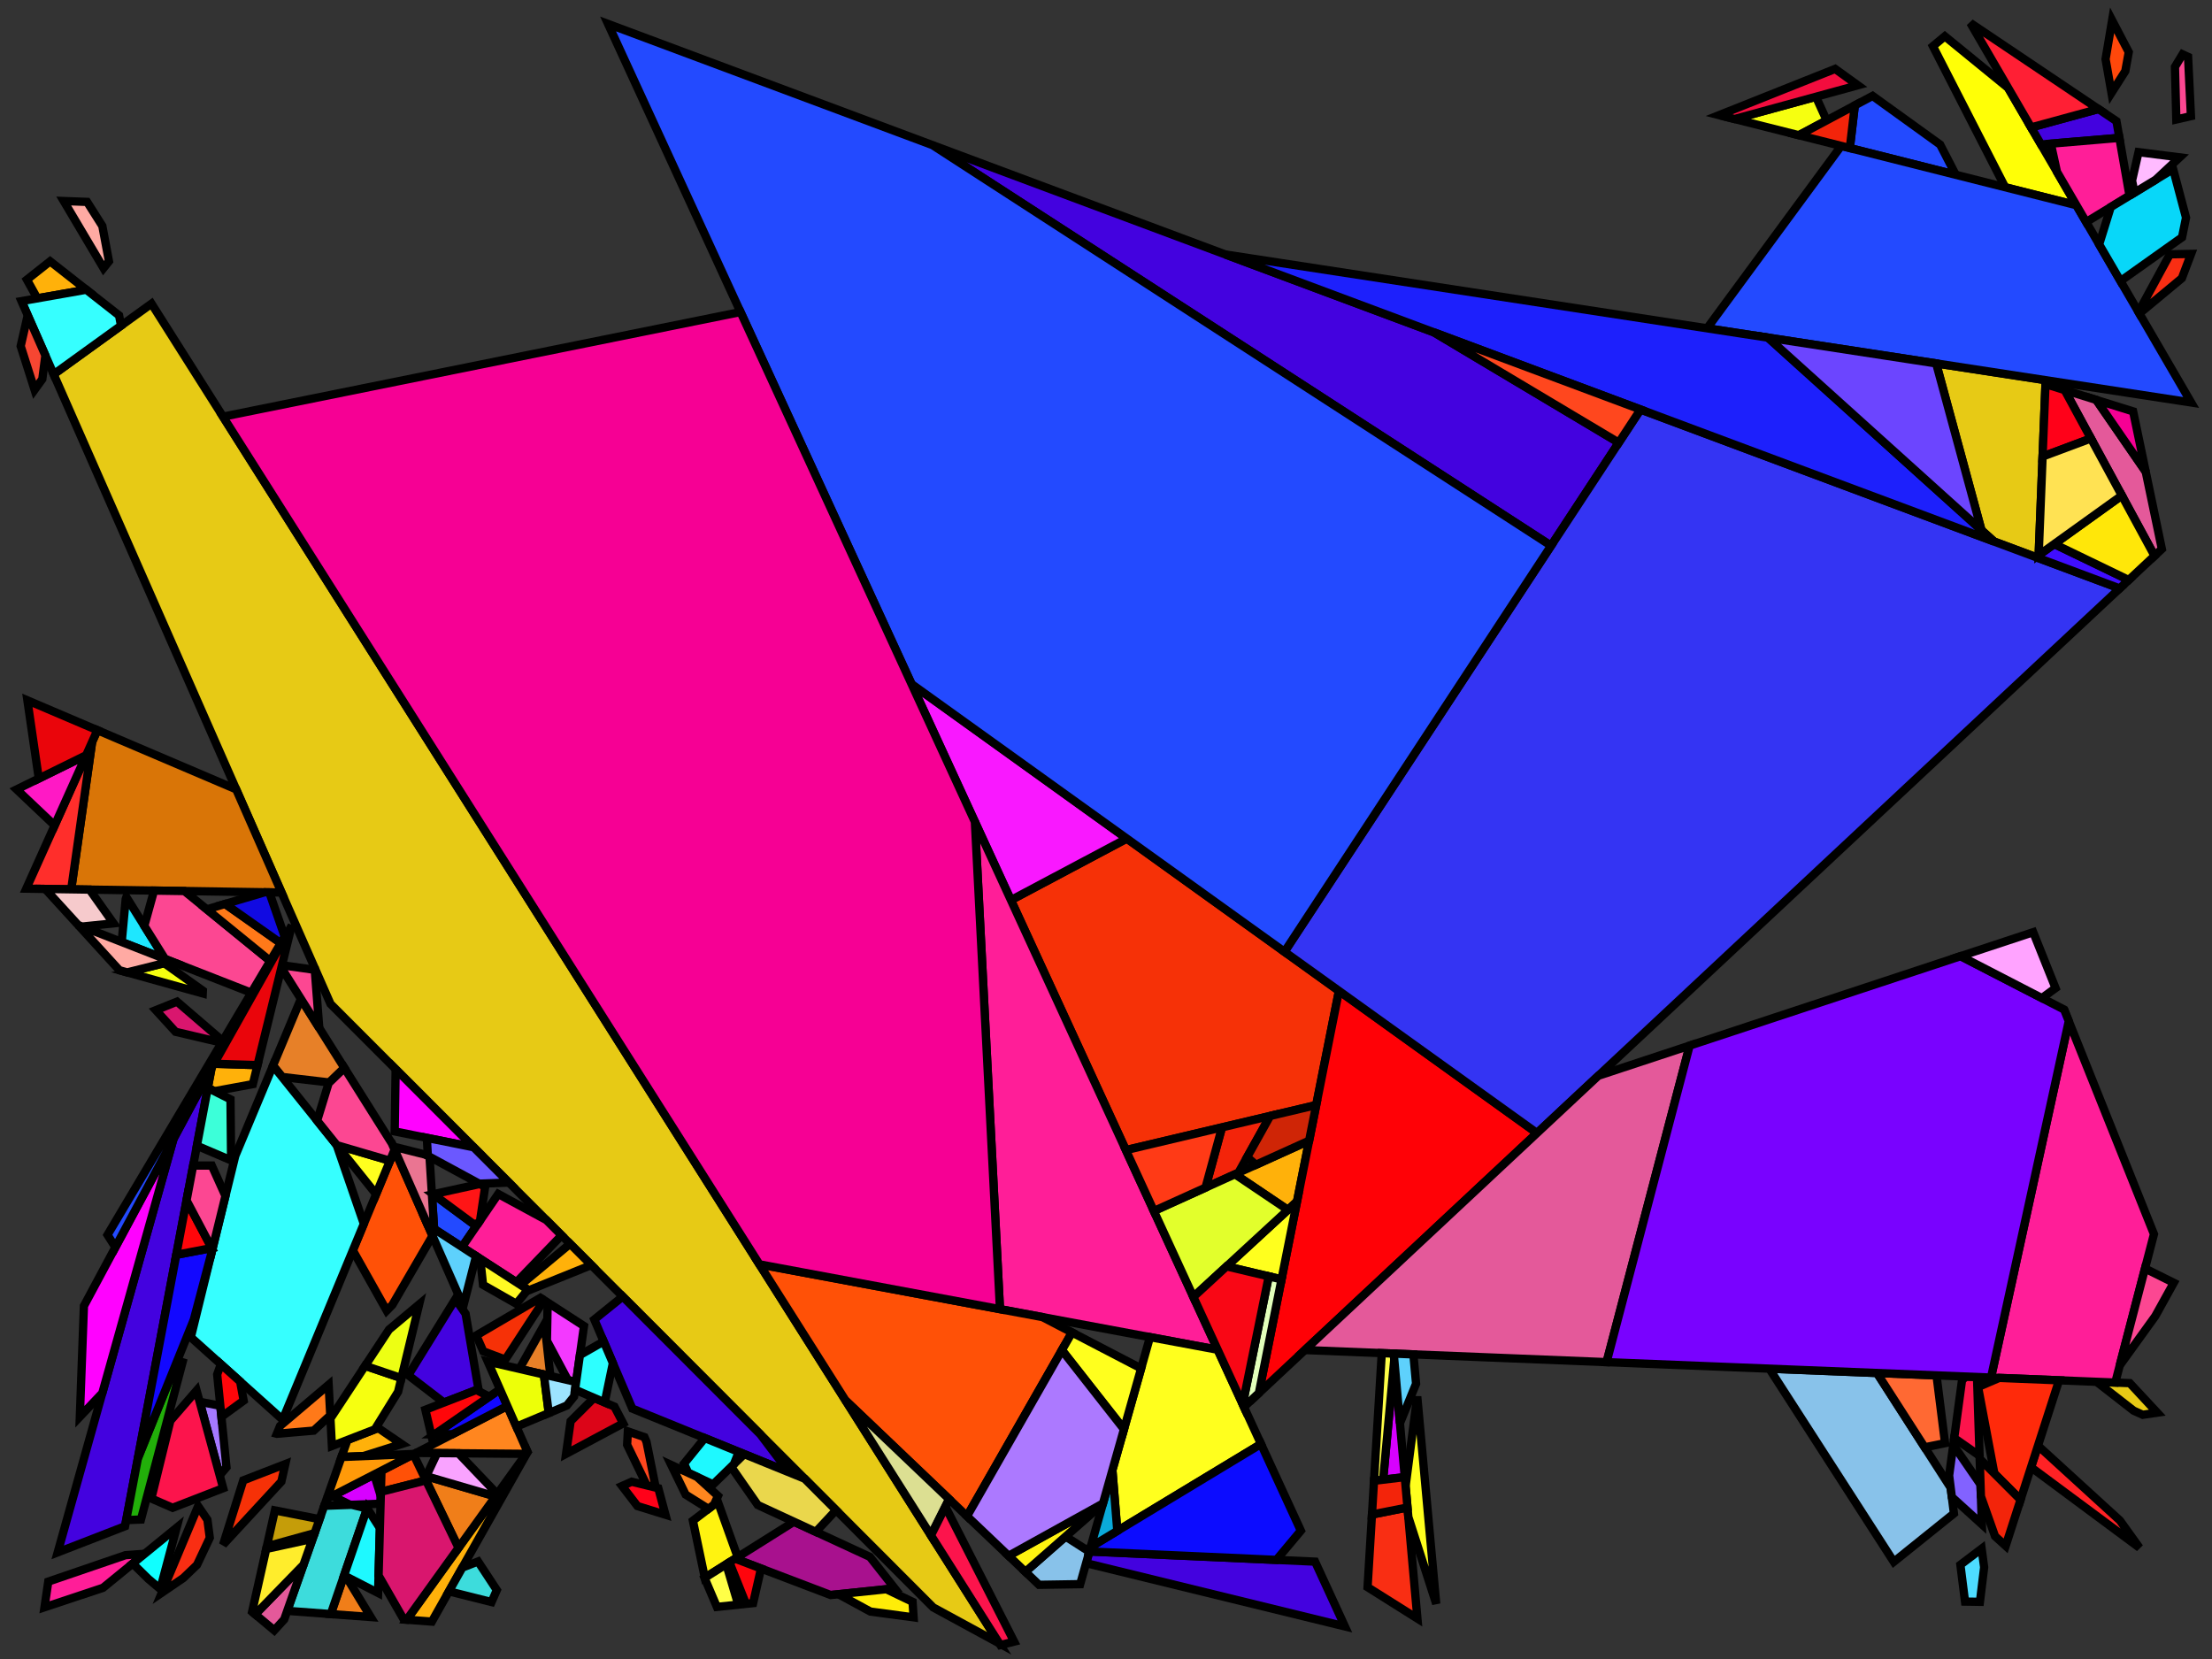 <?xml version="1.0" encoding="iso-8859-1" standalone="no"?>
<!DOCTYPE svg PUBLIC "-//W3C//DTD SVG 1.0//EN" "http://www.w3.org/TR/2001/REC-SVG-20010904/DTD/svg10.dtd">
<svg xmlns="http://www.w3.org/2000/svg" width="800" height="600">
<rect width="100%" height="100%" fill="#333333" stroke="none"/>
<path style="fill:rgb(0, 0, 0);fill-opacity:0.0;fill-rule:evenodd;stroke:rgb(0, 0, 0);stroke-width:0.0;" d="M 0, 600 L 800, 600 L 800, 0 L 0, 0 z "/>
<path style="fill:rgb(246, 49, 7);fill-opacity:1.0;fill-rule:evenodd;stroke:rgb(0, 0, 0);stroke-width:3.0;" d="M 484.25, 358.363 L 476.027, 399.661 L 407.186, 415.954 L 365.615, 325.543 L 407.521, 303.275 z "/>
<path style="fill:rgb(246, 49, 7);fill-opacity:1.0;fill-rule:evenodd;stroke:rgb(0, 0, 0);stroke-width:3.0;" d="M 195.947, 469.693 L 196.113, 471.192 L 182.751, 491.71 L 174.784, 488.728 L 172.255, 482.976 L 195.445, 469.368 z "/>
<path style="fill:rgb(246, 49, 7);fill-opacity:1.0;fill-rule:evenodd;stroke:rgb(0, 0, 0);stroke-width:3.0;" d="M 101.765, 535.829 L 80.689, 558.655 L 87.983, 535.399 L 103.187, 529.502 z "/>
<path style="fill:rgb(231, 202, 21);fill-opacity:1.0;fill-rule:evenodd;stroke:rgb(0, 0, 0);stroke-width:3.0;" d="M 770.266, 500.234 L 780.194, 510.907 L 774.951, 511.677 L 771.658, 510.187 L 758.26, 499.752 z "/>
<path style="fill:rgb(231, 202, 21);fill-opacity:1.0;fill-rule:evenodd;stroke:rgb(0, 0, 0);stroke-width:3.0;" d="M 739.832, 137.5 L 737.267, 201.856 L 721.179, 195.849 L 716.616, 191.735 L 700.235, 131.432 z "/>
<path style="fill:rgb(231, 202, 21);fill-opacity:1.0;fill-rule:evenodd;stroke:rgb(0, 0, 0);stroke-width:3.0;" d="M 361.413, 594.355 L 337.494, 581.342 L 119.537, 363.083 L 19.413, 135.371 L 54.794, 109.828 z "/>
<path style="fill:rgb(255, 255, 6);fill-opacity:1.0;fill-rule:evenodd;stroke:rgb(0, 0, 0);stroke-width:3.0;" d="M 726.286, 31.818 L 750.947, 74.212 L 725.19, 67.718 L 699.065, 16.705 L 703.373, 13.12 z "/>
<path style="fill:rgb(255, 177, 10);fill-opacity:1.0;fill-rule:evenodd;stroke:rgb(0, 0, 0);stroke-width:3.0;" d="M 93.133, 385.21 L 91.447, 392.093 L 77.528, 394.651 L 75.155, 393.454 L 76.533, 386.154 L 77.301, 384.722 z "/>
<path style="fill:rgb(255, 177, 10);fill-opacity:1.0;fill-rule:evenodd;stroke:rgb(0, 0, 0);stroke-width:3.0;" d="M 469.083, 434.54 L 465.787, 437.575 L 446.646, 424.688 L 473.464, 412.537 z "/>
<path style="fill:rgb(255, 177, 10);fill-opacity:1.0;fill-rule:evenodd;stroke:rgb(0, 0, 0);stroke-width:3.0;" d="M 31.216, 104.78 L 13.477, 107.903 L 9.732, 101.137 L 18.121, 94.504 z "/>
<path style="fill:rgb(255, 177, 10);fill-opacity:1.0;fill-rule:evenodd;stroke:rgb(0, 0, 0);stroke-width:3.0;" d="M 145.255, 522.251 L 131.414, 526.614 L 123.496, 526.949 L 125.671, 520.781 L 136.781, 516.472 z "/>
<path style="fill:rgb(255, 177, 10);fill-opacity:1.0;fill-rule:evenodd;stroke:rgb(0, 0, 0);stroke-width:3.0;" d="M 213.855, 457.532 L 191.256, 466.653 L 188.278, 464.724 L 206.176, 449.842 z "/>
<path style="fill:rgb(255, 177, 10);fill-opacity:1.0;fill-rule:evenodd;stroke:rgb(0, 0, 0);stroke-width:3.0;" d="M 190.798, 525.148 L 156.189, 586.473 L 147.121, 585.799 L 190.779, 525.106 z "/>
<path style="fill:rgb(67, 2, 223);fill-opacity:1.0;fill-rule:evenodd;stroke:rgb(0, 0, 0);stroke-width:3.0;" d="M 274.988, 518.749 L 285.388, 532.503 L 228.68, 509.435 L 214.938, 477.219 L 225.225, 468.918 z "/>
<path style="fill:rgb(67, 2, 223);fill-opacity:1.0;fill-rule:evenodd;stroke:rgb(0, 0, 0);stroke-width:3.0;" d="M 45.226, 551.983 L 20.866, 561.431 L 62.751, 411.867 L 76.533, 386.154 z "/>
<path style="fill:rgb(67, 2, 223);fill-opacity:1.0;fill-rule:evenodd;stroke:rgb(0, 0, 0);stroke-width:3.0;" d="M 475.62, 564.791 L 486.392, 588.218 L 392.806, 565.34 L 393.998, 561.118 z "/>
<path style="fill:rgb(67, 2, 223);fill-opacity:1.0;fill-rule:evenodd;stroke:rgb(0, 0, 0);stroke-width:3.0;" d="M 518.603, 120.202 L 585.453, 160.091 L 560.975, 197.374 L 337.238, 52.477 z "/>
<path style="fill:rgb(67, 2, 223);fill-opacity:1.0;fill-rule:evenodd;stroke:rgb(0, 0, 0);stroke-width:3.0;" d="M 765.443, 43.813 L 766.504, 49.862 L 738.176, 52.259 L 734.578, 46.074 L 758.923, 39.432 z "/>
<path style="fill:rgb(67, 2, 223);fill-opacity:1.0;fill-rule:evenodd;stroke:rgb(0, 0, 0);stroke-width:3.0;" d="M 168.387, 475.13 L 173.039, 502.408 L 160.549, 507.253 L 147.673, 497.364 L 164.691, 469.833 z "/>
<path style="fill:rgb(255, 1, 6);fill-opacity:1.0;fill-rule:evenodd;stroke:rgb(0, 0, 0);stroke-width:3.0;" d="M 555.88, 409.791 L 455.291, 503.814 L 484.25, 358.363 z "/>
<path style="fill:rgb(52, 52, 243);fill-opacity:1.0;fill-rule:evenodd;stroke:rgb(0, 0, 0);stroke-width:3.0;" d="M 766.614, 212.815 L 555.88, 409.791 L 464.559, 344.227 L 593.323, 148.104 z "/>
<path style="fill:rgb(220, 5, 24);fill-opacity:1.0;fill-rule:evenodd;stroke:rgb(0, 0, 0);stroke-width:3.0;" d="M 222.227, 508.728 L 225.372, 514.777 L 204.723, 525.799 L 206.378, 513.99 L 214.84, 505.55 z "/>
<path style="fill:rgb(240, 126, 25);fill-opacity:1.0;fill-rule:evenodd;stroke:rgb(0, 0, 0);stroke-width:3.0;" d="M 125.146, 570.156 L 134.078, 584.828 L 119.63, 583.753 L 124.432, 569.789 z "/>
<path style="fill:rgb(240, 126, 25);fill-opacity:1.0;fill-rule:evenodd;stroke:rgb(0, 0, 0);stroke-width:3.0;" d="M 179.197, 541.208 L 165.832, 559.787 L 153.204, 533.613 z "/>
<path style="fill:rgb(249, 24, 255);fill-opacity:1.0;fill-rule:evenodd;stroke:rgb(0, 0, 0);stroke-width:3.0;" d="M 407.521, 303.275 L 365.615, 325.543 L 329.68, 247.388 z "/>
<path style="fill:rgb(255, 2, 255);fill-opacity:1.0;fill-rule:evenodd;stroke:rgb(0, 0, 0);stroke-width:3.0;" d="M 36.997, 503.832 L 28.871, 512.39 L 30.35, 472.318 L 62.751, 411.867 z "/>
<path style="fill:rgb(255, 2, 255);fill-opacity:1.0;fill-rule:evenodd;stroke:rgb(0, 0, 0);stroke-width:3.0;" d="M 171.307, 414.924 L 142.744, 409.189 L 143.089, 386.667 z "/>
<path style="fill:rgb(35, 74, 255);fill-opacity:1.0;fill-rule:evenodd;stroke:rgb(0, 0, 0);stroke-width:3.0;" d="M 337.238, 52.477 L 560.975, 197.374 L 464.559, 344.227 L 329.68, 247.388 L 219.917, 8.666 z "/>
<path style="fill:rgb(35, 74, 255);fill-opacity:1.0;fill-rule:evenodd;stroke:rgb(0, 0, 0);stroke-width:3.0;" d="M 172.255, 443.432 L 167.088, 450.991 L 156.994, 444.45 L 156.18, 431.555 z "/>
<path style="fill:rgb(35, 74, 255);fill-opacity:1.0;fill-rule:evenodd;stroke:rgb(0, 0, 0);stroke-width:3.0;" d="M 41.731, 451.085 L 38.888, 446.615 L 92.585, 356.205 z "/>
<path style="fill:rgb(35, 74, 255);fill-opacity:1.0;fill-rule:evenodd;stroke:rgb(0, 0, 0);stroke-width:3.0;" d="M 701.68, 52.295 L 707.312, 63.21 L 669.018, 53.555 L 670.821, 38.109 L 677.247, 34.682 z "/>
<path style="fill:rgb(35, 74, 255);fill-opacity:1.0;fill-rule:evenodd;stroke:rgb(0, 0, 0);stroke-width:3.0;" d="M 750.947, 74.212 L 792.454, 145.564 L 617.384, 118.736 L 665.896, 52.767 z "/>
<path style="fill:rgb(215, 1, 255);fill-opacity:1.0;fill-rule:evenodd;stroke:rgb(0, 0, 0);stroke-width:3.0;" d="M 508.054, 534.214 L 500.226, 535.157 L 504.255, 491.736 z "/>
<path style="fill:rgb(215, 1, 255);fill-opacity:1.0;fill-rule:evenodd;stroke:rgb(0, 0, 0);stroke-width:3.0;" d="M 137.713, 541.087 L 137.637, 543.832 L 126.636, 544.246 L 120.217, 541.038 L 135.314, 533.27 z "/>
<path style="fill:rgb(165, 121, 255);fill-opacity:1.0;fill-rule:evenodd;stroke:rgb(0, 0, 0);stroke-width:3.0;" d="M 79.677, 508.414 L 81.906, 530.669 L 79.452, 533.568 L 72.208, 506.976 z "/>
<path style="fill:rgb(136, 194, 234);fill-opacity:1.0;fill-rule:evenodd;stroke:rgb(0, 0, 0);stroke-width:3.0;" d="M 393.976, 561.196 L 390.661, 572.932 L 375.772, 573.169 L 370.84, 568.468 L 385.376, 555.705 z "/>
<path style="fill:rgb(136, 194, 234);fill-opacity:1.0;fill-rule:evenodd;stroke:rgb(0, 0, 0);stroke-width:3.0;" d="M 678.832, 496.564 L 705.487, 538.061 L 706.662, 547.374 L 684.916, 564.852 L 639.914, 495.002 z "/>
<path style="fill:rgb(246, 255, 16);fill-opacity:1.0;fill-rule:evenodd;stroke:rgb(0, 0, 0);stroke-width:3.0;" d="M 660.632, 43.542 L 650.576, 48.905 L 627.344, 43.047 L 656.756, 34.993 z "/>
<path style="fill:rgb(246, 255, 16);fill-opacity:1.0;fill-rule:evenodd;stroke:rgb(0, 0, 0);stroke-width:3.0;" d="M 73.369, 358.291 L 73.32, 359.282 L 46.01, 351.682 L 59.401, 348.341 z "/>
<path style="fill:rgb(246, 255, 16);fill-opacity:1.0;fill-rule:evenodd;stroke:rgb(0, 0, 0);stroke-width:3.0;" d="M 145.168, 498.409 L 143.98, 503.34 L 135.573, 516.94 L 120.035, 522.967 L 119.507, 513.009 L 132.05, 493.967 z "/>
<path style="fill:rgb(237, 255, 19);fill-opacity:1.0;fill-rule:evenodd;stroke:rgb(0, 0, 0);stroke-width:3.0;" d="M 145.168, 498.409 L 132.05, 493.967 L 140.682, 480.863 L 151.597, 471.736 z "/>
<path style="fill:rgb(255, 30, 152);fill-opacity:1.0;fill-rule:evenodd;stroke:rgb(0, 0, 0);stroke-width:3.0;" d="M 440.383, 488.154 L 361.657, 473.481 L 352.581, 297.195 z "/>
<path style="fill:rgb(255, 30, 152);fill-opacity:1.0;fill-rule:evenodd;stroke:rgb(0, 0, 0);stroke-width:3.0;" d="M 50.26, 563.635 L 37.259, 574.247 L 16.092, 581.295 L 17.459, 572.004 L 45.386, 562.448 L 51.243, 562.016 z "/>
<path style="fill:rgb(255, 30, 152);fill-opacity:1.0;fill-rule:evenodd;stroke:rgb(0, 0, 0);stroke-width:3.0;" d="M 779.007, 446.343 L 765.019, 500.023 L 720.08, 498.22 L 748.201, 369.316 z "/>
<path style="fill:rgb(255, 30, 152);fill-opacity:1.0;fill-rule:evenodd;stroke:rgb(0, 0, 0);stroke-width:3.0;" d="M 770.17, 70.759 L 754.493, 80.307 L 743.937, 62.162 L 741.701, 51.961 L 766.504, 49.862 z "/>
<path style="fill:rgb(255, 30, 152);fill-opacity:1.0;fill-rule:evenodd;stroke:rgb(0, 0, 0);stroke-width:3.0;" d="M 197.587, 441.24 L 203.12, 446.782 L 186.765, 463.743 L 167.088, 450.991 L 180.193, 431.817 z "/>
<path style="fill:rgb(16, 255, 255);fill-opacity:1.0;fill-rule:evenodd;stroke:rgb(0, 0, 0);stroke-width:3.0;" d="M 57.965, 574.689 L 53.676, 571.064 L 47.993, 565.486 L 63.865, 552.529 z "/>
<path style="fill:rgb(255, 34, 37);fill-opacity:1.0;fill-rule:evenodd;stroke:rgb(0, 0, 0);stroke-width:3.0;" d="M 766.699, 549.914 L 773.771, 559.76 L 734.546, 530.657 L 737.062, 522.854 z "/>
<path style="fill:rgb(168, 17, 142);fill-opacity:1.0;fill-rule:evenodd;stroke:rgb(0, 0, 0);stroke-width:3.0;" d="M 314.612, 563.066 L 323.588, 574.446 L 300.424, 576.862 L 265.881, 563.714 L 287.13, 550.353 z "/>
<path style="fill:rgb(255, 243, 16);fill-opacity:1.0;fill-rule:evenodd;stroke:rgb(0, 0, 0);stroke-width:3.0;" d="M 266.789, 563.143 L 254.907, 570.614 L 250.598, 549.975 L 259.605, 543.104 z "/>
<path style="fill:rgb(255, 243, 16);fill-opacity:1.0;fill-rule:evenodd;stroke:rgb(0, 0, 0);stroke-width:3.0;" d="M 398.877, 543.851 L 370.84, 568.468 L 364.765, 562.678 L 398.905, 543.751 z "/>
<path style="fill:rgb(255, 81, 7);fill-opacity:1.0;fill-rule:evenodd;stroke:rgb(0, 0, 0);stroke-width:3.0;" d="M 156.417, 446.956 L 141.912, 471.916 L 139.854, 474.009 L 127.608, 452.213 L 142.706, 415.774 z "/>
<path style="fill:rgb(255, 81, 7);fill-opacity:1.0;fill-rule:evenodd;stroke:rgb(0, 0, 0);stroke-width:3.0;" d="M 377.028, 476.346 L 387.7, 481.898 L 349.74, 548.358 L 305.805, 506.482 L 274.661, 457.267 z "/>
<path style="fill:rgb(255, 81, 7);fill-opacity:1.0;fill-rule:evenodd;stroke:rgb(0, 0, 0);stroke-width:3.0;" d="M 154.067, 535.401 L 137.756, 539.545 L 137.968, 531.904 L 149.514, 525.963 z "/>
<path style="fill:rgb(61, 220, 220);fill-opacity:1.0;fill-rule:evenodd;stroke:rgb(0, 0, 0);stroke-width:3.0;" d="M 179.68, 575.074 L 177.769, 579.403 L 162.366, 575.529 L 167.218, 566.932 L 172.892, 564.735 z "/>
<path style="fill:rgb(61, 220, 220);fill-opacity:1.0;fill-rule:evenodd;stroke:rgb(0, 0, 0);stroke-width:3.0;" d="M 132.753, 545.588 L 119.63, 583.753 L 103.879, 582.582 L 117.272, 544.598 L 127.194, 544.225 z "/>
<path style="fill:rgb(228, 89, 154);fill-opacity:1.0;fill-rule:evenodd;stroke:rgb(0, 0, 0);stroke-width:3.0;" d="M 581.043, 492.639 L 471.931, 488.26 L 578.056, 389.063 L 611.083, 378.16 z "/>
<path style="fill:rgb(228, 89, 154);fill-opacity:1.0;fill-rule:evenodd;stroke:rgb(0, 0, 0);stroke-width:3.0;" d="M 102.781, 585.697 L 99.186, 589.626 L 92.309, 583.858 L 109.75, 565.932 z "/>
<path style="fill:rgb(228, 89, 154);fill-opacity:1.0;fill-rule:evenodd;stroke:rgb(0, 0, 0);stroke-width:3.0;" d="M 758.155, 144.64 L 776.02, 170.556 L 781.866, 198.56 L 779.219, 201.033 L 746.724, 141.08 z "/>
<path style="fill:rgb(246, 0, 148);fill-opacity:1.0;fill-rule:evenodd;stroke:rgb(0, 0, 0);stroke-width:3.0;" d="M 352.581, 297.195 L 361.657, 473.481 L 274.661, 457.267 L 80.652, 150.69 L 267.819, 112.847 z "/>
<path style="fill:rgb(246, 0, 148);fill-opacity:1.0;fill-rule:evenodd;stroke:rgb(0, 0, 0);stroke-width:3.0;" d="M 771.476, 148.789 L 776.02, 170.556 L 758.155, 144.64 z "/>
<path style="fill:rgb(249, 46, 19);fill-opacity:1.0;fill-rule:evenodd;stroke:rgb(0, 0, 0);stroke-width:3.0;" d="M 75.017, 549.644 L 75.873, 556.152 L 71.253, 565.963 L 66.302, 570.712 L 58.534, 576.012 L 71.653, 544.719 z "/>
<path style="fill:rgb(249, 46, 19);fill-opacity:1.0;fill-rule:evenodd;stroke:rgb(0, 0, 0);stroke-width:3.0;" d="M 512.63, 585.371 L 494.597, 574.025 L 496.193, 547.747 L 509.036, 545.192 z "/>
<path style="fill:rgb(249, 46, 19);fill-opacity:1.0;fill-rule:evenodd;stroke:rgb(0, 0, 0);stroke-width:3.0;" d="M 789.103, 100.628 L 773.738, 113.39 L 773.424, 112.85 L 784.762, 91.977 L 792.441, 91.826 z "/>
<path style="fill:rgb(234, 215, 76);fill-opacity:1.0;fill-rule:evenodd;stroke:rgb(0, 0, 0);stroke-width:3.0;" d="M 291.003, 534.786 L 302.371, 546.17 L 295.05, 554.017 L 274.059, 544.307 L 264.437, 530.494 L 269.156, 525.9 z "/>
<path style="fill:rgb(30, 249, 255);fill-opacity:1.0;fill-rule:evenodd;stroke:rgb(0, 0, 0);stroke-width:3.0;" d="M 137.393, 552.634 L 136.743, 576.118 L 124.432, 569.789 L 132.789, 545.483 z "/>
<path style="fill:rgb(30, 249, 255);fill-opacity:1.0;fill-rule:evenodd;stroke:rgb(0, 0, 0);stroke-width:3.0;" d="M 267.208, 525.107 L 265.435, 529.522 L 257.917, 536.84 L 248.915, 532.675 L 247.391, 529.343 L 254.888, 520.096 z "/>
<path style="fill:rgb(255, 134, 31);fill-opacity:1.0;fill-rule:evenodd;stroke:rgb(0, 0, 0);stroke-width:3.0;" d="M 252.099, 534.148 L 259.675, 541.019 L 258.26, 544.13 L 256.206, 545.697 L 247.976, 540.545 L 242.767, 529.831 z "/>
<path style="fill:rgb(255, 134, 31);fill-opacity:1.0;fill-rule:evenodd;stroke:rgb(0, 0, 0);stroke-width:3.0;" d="M 190.779, 525.106 L 190.28, 525.8 L 150.479, 525.466 L 183.473, 508.489 z "/>
<path style="fill:rgb(60, 255, 217);fill-opacity:1.0;fill-rule:evenodd;stroke:rgb(0, 0, 0);stroke-width:3.0;" d="M 83.361, 397.594 L 83.586, 419.662 L 71.207, 414.364 L 75.155, 393.454 z "/>
<path style="fill:rgb(249, 163, 255);fill-opacity:1.0;fill-rule:evenodd;stroke:rgb(0, 0, 0);stroke-width:3.0;" d="M 165.795, 525.595 L 179.84, 540.314 L 179.197, 541.208 L 154.152, 533.89 L 158.088, 525.53 z "/>
<path style="fill:rgb(231, 128, 40);fill-opacity:1.0;fill-rule:evenodd;stroke:rgb(0, 0, 0);stroke-width:3.0;" d="M 124.551, 386.236 L 119.102, 391.496 L 102.024, 389.492 L 98.734, 385.389 L 108.826, 361.244 z "/>
<path style="fill:rgb(231, 128, 40);fill-opacity:1.0;fill-rule:evenodd;stroke:rgb(0, 0, 0);stroke-width:3.0;" d="M 199.049, 497.665 L 187.851, 495.074 L 196.962, 478.853 z "/>
<path style="fill:rgb(78, 220, 255);fill-opacity:1.0;fill-rule:evenodd;stroke:rgb(0, 0, 0);stroke-width:3.0;" d="M 717.59, 566.83 L 716.069, 579.317 L 710.681, 579.235 L 709.001, 565.922 L 716.688, 560.098 z "/>
<path style="fill:rgb(255, 237, 8);fill-opacity:1.0;fill-rule:evenodd;stroke:rgb(0, 0, 0);stroke-width:3.0;" d="M 330.042, 579.321 L 330.419, 584.943 L 314.793, 582.846 L 303.237, 576.569 L 320.552, 574.762 z "/>
<path style="fill:rgb(255, 105, 51);fill-opacity:1.0;fill-rule:evenodd;stroke:rgb(0, 0, 0);stroke-width:3.0;" d="M 700.362, 497.428 L 703.454, 521.942 L 696.094, 523.438 L 678.832, 496.564 z "/>
<path style="fill:rgb(243, 13, 62);fill-opacity:1.0;fill-rule:evenodd;stroke:rgb(0, 0, 0);stroke-width:3.0;" d="M 671.917, 30.841 L 627.344, 43.047 L 621.749, 41.636 L 663.701, 24.919 z "/>
<path style="fill:rgb(243, 57, 255);fill-opacity:1.0;fill-rule:evenodd;stroke:rgb(0, 0, 0);stroke-width:3.0;" d="M 211.202, 479.579 L 208.365, 499.82 L 205.376, 499.128 L 197.801, 484.91 L 198.074, 471.072 z "/>
<path style="fill:rgb(130, 98, 255);fill-opacity:1.0;fill-rule:evenodd;stroke:rgb(0, 0, 0);stroke-width:3.0;" d="M 716.283, 536.905 L 716.751, 551.259 L 705.912, 541.427 L 704.931, 533.652 L 706.432, 522.551 z "/>
<path style="fill:rgb(34, 175, 10);fill-opacity:1.0;fill-rule:evenodd;stroke:rgb(0, 0, 0);stroke-width:3.0;" d="M 66.019, 492.684 L 50.978, 549.558 L 45.644, 549.771 L 49.868, 527.397 L 64.11, 492.103 z "/>
<path style="fill:rgb(255, 255, 30);fill-opacity:1.0;fill-rule:evenodd;stroke:rgb(0, 0, 0);stroke-width:3.0;" d="M 463.477, 462.698 L 443.605, 458.002 L 469.083, 434.54 z "/>
<path style="fill:rgb(255, 255, 30);fill-opacity:1.0;fill-rule:evenodd;stroke:rgb(0, 0, 0);stroke-width:3.0;" d="M 440.383, 488.154 L 456.056, 522.24 L 404.09, 553.659 L 402.316, 531.679 L 415.903, 483.591 z "/>
<path style="fill:rgb(255, 255, 30);fill-opacity:1.0;fill-rule:evenodd;stroke:rgb(0, 0, 0);stroke-width:3.0;" d="M 141.036, 419.803 L 136.029, 431.888 L 121.814, 414.165 z "/>
<path style="fill:rgb(255, 255, 30);fill-opacity:1.0;fill-rule:evenodd;stroke:rgb(0, 0, 0);stroke-width:3.0;" d="M 412.706, 494.907 L 406.49, 516.907 L 384.05, 488.289 L 387.7, 481.898 z "/>
<path style="fill:rgb(255, 255, 30);fill-opacity:1.0;fill-rule:evenodd;stroke:rgb(0, 0, 0);stroke-width:3.0;" d="M 519.427, 580.042 L 509.346, 548.654 L 508.349, 537.51 L 512.564, 505.071 z "/>
<path style="fill:rgb(8, 215, 249);fill-opacity:1.0;fill-rule:evenodd;stroke:rgb(0, 0, 0);stroke-width:3.0;" d="M 790.606, 78.709 L 789.168, 85.835 L 766.907, 101.647 L 759.192, 88.385 L 763.376, 74.896 L 785.943, 61.152 z "/>
<path style="fill:rgb(234, 117, 146);fill-opacity:1.0;fill-rule:evenodd;stroke:rgb(0, 0, 0);stroke-width:3.0;" d="M 153.997, 417.626 L 155.346, 418.357 L 156.994, 444.45 L 154.645, 442.928 L 142.645, 415.636 L 142.658, 414.778 z "/>
<path style="fill:rgb(107, 88, 255);fill-opacity:1.0;fill-rule:evenodd;stroke:rgb(0, 0, 0);stroke-width:3.0;" d="M 171.307, 414.924 L 184.051, 427.686 L 173.329, 428.099 L 154.738, 418.027 L 154.366, 411.523 z "/>
<path style="fill:rgb(220, 223, 146);fill-opacity:1.0;fill-rule:evenodd;stroke:rgb(0, 0, 0);stroke-width:3.0;" d="M 343.26, 542.181 L 336.693, 555.293 L 305.805, 506.482 z "/>
<path style="fill:rgb(252, 20, 76);fill-opacity:1.0;fill-rule:evenodd;stroke:rgb(0, 0, 0);stroke-width:3.0;" d="M 366.777, 593.716 L 361.794, 594.957 L 336.693, 555.293 L 341.907, 544.882 z "/>
<path style="fill:rgb(252, 20, 76);fill-opacity:1.0;fill-rule:evenodd;stroke:rgb(0, 0, 0);stroke-width:3.0;" d="M 80.718, 538.217 L 62.43, 545.31 L 54.724, 541.957 L 61.616, 513.831 L 71.097, 502.898 z "/>
<path style="fill:rgb(252, 20, 76);fill-opacity:1.0;fill-rule:evenodd;stroke:rgb(0, 0, 0);stroke-width:3.0;" d="M 715.014, 498.016 L 715.944, 526.516 L 706.764, 520.094 L 709.585, 499.225 L 710.937, 497.853 z "/>
<path style="fill:rgb(197, 157, 9);fill-opacity:1.0;fill-rule:evenodd;stroke:rgb(0, 0, 0);stroke-width:3.0;" d="M 115.567, 549.436 L 113.789, 554.477 L 96.501, 559.262 L 99.422, 546.257 z "/>
<path style="fill:rgb(54, 255, 255);fill-opacity:1.0;fill-rule:evenodd;stroke:rgb(0, 0, 0);stroke-width:3.0;" d="M 121.747, 414.081 L 131.586, 442.611 L 102.231, 513.459 L 69.016, 483.632 L 85.091, 418.03 L 98.734, 385.389 z "/>
<path style="fill:rgb(54, 255, 255);fill-opacity:1.0;fill-rule:evenodd;stroke:rgb(0, 0, 0);stroke-width:3.0;" d="M 43.066, 114.078 L 43.761, 117.792 L 19.413, 135.371 L 7.776, 108.907 L 31.216, 104.78 z "/>
<path style="fill:rgb(18, 8, 255);fill-opacity:1.0;fill-rule:evenodd;stroke:rgb(0, 0, 0);stroke-width:3.0;" d="M 183.473, 508.489 L 163.6, 518.715 L 157.216, 518.722 L 180.818, 502.452 z "/>
<path style="fill:rgb(18, 8, 255);fill-opacity:1.0;fill-rule:evenodd;stroke:rgb(0, 0, 0);stroke-width:3.0;" d="M 76.809, 451.83 L 76.629, 452.562 L 70.093, 477.278 L 49.868, 527.397 L 63.76, 453.811 L 76.57, 451.379 z "/>
<path style="fill:rgb(255, 6, 10);fill-opacity:1.0;fill-rule:evenodd;stroke:rgb(0, 0, 0);stroke-width:3.0;" d="M 176.945, 505.122 L 156.103, 519.49 L 153.842, 509.854 L 172.286, 502.7 z "/>
<path style="fill:rgb(255, 6, 10);fill-opacity:1.0;fill-rule:evenodd;stroke:rgb(0, 0, 0);stroke-width:3.0;" d="M 86.848, 499.645 L 88.12, 506.548 L 80.077, 512.411 L 78.543, 497.095 L 79.878, 493.386 z "/>
<path style="fill:rgb(255, 6, 10);fill-opacity:1.0;fill-rule:evenodd;stroke:rgb(0, 0, 0);stroke-width:3.0;" d="M 76.57, 451.379 L 63.76, 453.811 L 67.47, 434.16 z "/>
<path style="fill:rgb(30, 231, 255);fill-opacity:1.0;fill-rule:evenodd;stroke:rgb(0, 0, 0);stroke-width:3.0;" d="M 59.687, 346.825 L 44.01, 340.692 L 45.461, 325.202 L 45.706, 324.462 z "/>
<path style="fill:rgb(12, 12, 255);fill-opacity:1.0;fill-rule:evenodd;stroke:rgb(0, 0, 0);stroke-width:3.0;" d="M 470.473, 553.595 L 461.639, 564.162 L 393.998, 561.118 L 394.461, 559.481 L 456.056, 522.24 z "/>
<path style="fill:rgb(255, 255, 71);fill-opacity:1.0;fill-rule:evenodd;stroke:rgb(0, 0, 0);stroke-width:3.0;" d="M 504.059, 489.549 L 504.255, 491.736 L 500.226, 535.157 L 496.933, 535.553 L 499.737, 489.376 z "/>
<path style="fill:rgb(255, 255, 71);fill-opacity:1.0;fill-rule:evenodd;stroke:rgb(0, 0, 0);stroke-width:3.0;" d="M 266.994, 580.349 L 259.273, 581.155 L 254.804, 570.679 L 262.668, 565.734 z "/>
<path style="fill:rgb(255, 5, 13);fill-opacity:1.0;fill-rule:evenodd;stroke:rgb(0, 0, 0);stroke-width:3.0;" d="M 275.233, 567.274 L 272.381, 579.788 L 269.799, 580.057 L 263.798, 565.024 L 265.881, 563.714 z "/>
<path style="fill:rgb(255, 42, 10);fill-opacity:1.0;fill-rule:evenodd;stroke:rgb(0, 0, 0);stroke-width:3.0;" d="M 744.687, 499.207 L 730.758, 542.403 L 721.289, 532.91 L 715.392, 501.623 L 723.051, 498.339 z "/>
<path style="fill:rgb(243, 36, 10);fill-opacity:1.0;fill-rule:evenodd;stroke:rgb(0, 0, 0);stroke-width:3.0;" d="M 509.036, 545.192 L 496.193, 547.747 L 496.933, 535.553 L 508.054, 534.214 z "/>
<path style="fill:rgb(243, 36, 10);fill-opacity:1.0;fill-rule:evenodd;stroke:rgb(0, 0, 0);stroke-width:3.0;" d="M 669.018, 53.555 L 650.576, 48.905 L 670.821, 38.109 z "/>
<path style="fill:rgb(243, 36, 10);fill-opacity:1.0;fill-rule:evenodd;stroke:rgb(0, 0, 0);stroke-width:3.0;" d="M 730.758, 542.403 L 725.38, 559.085 L 721.531, 555.594 L 716.422, 541.157 L 715.979, 527.587 z "/>
<path style="fill:rgb(243, 36, 10);fill-opacity:1.0;fill-rule:evenodd;stroke:rgb(0, 0, 0);stroke-width:3.0;" d="M 447.899, 424.12 L 435.992, 429.515 L 441.943, 407.728 L 459.355, 403.607 z "/>
<path style="fill:rgb(226, 255, 44);fill-opacity:1.0;fill-rule:evenodd;stroke:rgb(0, 0, 0);stroke-width:3.0;" d="M 465.787, 437.575 L 431.602, 469.056 L 417.312, 437.978 L 446.646, 424.688 z "/>
<path style="fill:rgb(217, 117, 7);fill-opacity:1.0;fill-rule:evenodd;stroke:rgb(0, 0, 0);stroke-width:3.0;" d="M 85.415, 285.478 L 101.822, 322.792 L 25.756, 321.636 L 33.314, 268.341 L 35.224, 264.085 z "/>
<path style="fill:rgb(255, 46, 43);fill-opacity:1.0;fill-rule:evenodd;stroke:rgb(0, 0, 0);stroke-width:3.0;" d="M 25.756, 321.636 L 9.501, 321.39 L 33.314, 268.341 z "/>
<path style="fill:rgb(255, 25, 197);fill-opacity:1.0;fill-rule:evenodd;stroke:rgb(0, 0, 0);stroke-width:3.0;" d="M 19.763, 298.529 L 6.021, 285.505 L 31.159, 273.142 z "/>
<path style="fill:rgb(94, 209, 252);fill-opacity:1.0;fill-rule:evenodd;stroke:rgb(0, 0, 0);stroke-width:3.0;" d="M 511.169, 489.834 L 512.139, 500.439 L 506.311, 514.72 L 504.059, 489.549 z "/>
<path style="fill:rgb(94, 209, 252);fill-opacity:1.0;fill-rule:evenodd;stroke:rgb(0, 0, 0);stroke-width:3.0;" d="M 172.185, 454.295 L 167.565, 472.311 L 154.645, 442.928 z "/>
<path style="fill:rgb(252, 71, 146);fill-opacity:1.0;fill-rule:evenodd;stroke:rgb(0, 0, 0);stroke-width:3.0;" d="M 786.169, 463.939 L 779.497, 475.979 L 766.639, 493.806 L 775.767, 458.776 z "/>
<path style="fill:rgb(252, 71, 146);fill-opacity:1.0;fill-rule:evenodd;stroke:rgb(0, 0, 0);stroke-width:3.0;" d="M 791.347, 20.572 L 792.383, 41.997 L 787.091, 43.206 L 786.602, 24.178 L 789.349, 19.647 z "/>
<path style="fill:rgb(252, 71, 146);fill-opacity:1.0;fill-rule:evenodd;stroke:rgb(0, 0, 0);stroke-width:3.0;" d="M 141.708, 413.506 L 142.706, 415.774 L 141.036, 419.803 L 121.814, 414.165 L 114.697, 405.292 L 118.851, 391.739 L 124.551, 386.236 z "/>
<path style="fill:rgb(252, 71, 146);fill-opacity:1.0;fill-rule:evenodd;stroke:rgb(0, 0, 0);stroke-width:3.0;" d="M 113.845, 350.747 L 115.468, 371.801 L 101.758, 350.011 L 101.983, 349.093 z "/>
<path style="fill:rgb(252, 71, 146);fill-opacity:1.0;fill-rule:evenodd;stroke:rgb(0, 0, 0);stroke-width:3.0;" d="M 66.683, 322.258 L 97.729, 347.546 L 90.903, 359.038 L 59.687, 346.825 L 52.194, 334.839 L 55.718, 322.092 z "/>
<path style="fill:rgb(252, 71, 146);fill-opacity:1.0;fill-rule:evenodd;stroke:rgb(0, 0, 0);stroke-width:3.0;" d="M 81.537, 432.534 L 76.809, 451.83 L 67.47, 434.16 L 69.853, 421.536 L 76.591, 421.529 z "/>
<path style="fill:rgb(10, 170, 217);fill-opacity:1.0;fill-rule:evenodd;stroke:rgb(0, 0, 0);stroke-width:3.0;" d="M 404.09, 553.659 L 394.461, 559.481 L 402.316, 531.679 z "/>
<path style="fill:rgb(255, 58, 22);fill-opacity:1.0;fill-rule:evenodd;stroke:rgb(0, 0, 0);stroke-width:3.0;" d="M 441.473, 409.449 L 435.992, 429.515 L 417.312, 437.978 L 407.186, 415.954 L 440.546, 408.058 z "/>
<path style="fill:rgb(255, 249, 35);fill-opacity:1.0;fill-rule:evenodd;stroke:rgb(0, 0, 0);stroke-width:3.0;" d="M 190.897, 466.421 L 186.748, 471.541 L 174.698, 464.68 L 173.693, 455.272 z "/>
<path style="fill:rgb(207, 37, 6);fill-opacity:1.0;fill-rule:evenodd;stroke:rgb(0, 0, 0);stroke-width:3.0;" d="M 473.464, 412.537 L 454.211, 421.26 L 451.047, 418.483 L 459.355, 403.607 L 476.027, 399.661 z "/>
<path style="fill:rgb(29, 32, 252);fill-opacity:1.0;fill-rule:evenodd;stroke:rgb(0, 0, 0);stroke-width:3.0;" d="M 639.404, 122.111 L 721.179, 195.849 L 443.198, 92.044 z "/>
<path style="fill:rgb(246, 70, 50);fill-opacity:1.0;fill-rule:evenodd;stroke:rgb(0, 0, 0);stroke-width:3.0;" d="M 16.412, 128.548 L 15.303, 137.108 L 12.508, 140.966 L 7.483, 125.174 L 10.024, 114.019 z "/>
<path style="fill:rgb(217, 22, 110);fill-opacity:1.0;fill-rule:evenodd;stroke:rgb(0, 0, 0);stroke-width:3.0;" d="M 80.551, 376.467 L 80.183, 377.086 L 63.495, 373.16 L 56.363, 365.344 L 64.016, 362.256 z "/>
<path style="fill:rgb(217, 22, 110);fill-opacity:1.0;fill-rule:evenodd;stroke:rgb(0, 0, 0);stroke-width:3.0;" d="M 165.832, 559.787 L 147.121, 585.799 L 146.026, 585.717 L 136.917, 569.819 L 137.756, 539.545 L 154.067, 535.401 z "/>
<path style="fill:rgb(255, 121, 25);fill-opacity:1.0;fill-rule:evenodd;stroke:rgb(0, 0, 0);stroke-width:3.0;" d="M 101.551, 341.111 L 97.729, 347.546 L 74.808, 328.876 L 81.42, 326.923 z "/>
<path style="fill:rgb(255, 121, 25);fill-opacity:1.0;fill-rule:evenodd;stroke:rgb(0, 0, 0);stroke-width:3.0;" d="M 119.447, 511.875 L 113.461, 517.401 L 100.133, 518.549 L 100.123, 518.546 L 101.302, 515.7 L 118.859, 500.808 z "/>
<path style="fill:rgb(255, 71, 30);fill-opacity:1.0;fill-rule:evenodd;stroke:rgb(0, 0, 0);stroke-width:3.0;" d="M 233.085, 519.762 L 233.817, 521.478 L 237.147, 538.009 L 233.928, 537.224 L 226.804, 522.523 L 227.074, 517.685 z "/>
<path style="fill:rgb(255, 71, 30);fill-opacity:1.0;fill-rule:evenodd;stroke:rgb(0, 0, 0);stroke-width:3.0;" d="M 593.323, 148.104 L 585.453, 160.091 L 518.603, 120.202 z "/>
<path style="fill:rgb(255, 72, 11);fill-opacity:1.0;fill-rule:evenodd;stroke:rgb(0, 0, 0);stroke-width:3.0;" d="M 769.895, 18.846 L 768.651, 25.704 L 763.647, 33.579 L 761.508, 21.384 L 763.875, 7.347 z "/>
<path style="fill:rgb(255, 170, 163);fill-opacity:1.0;fill-rule:evenodd;stroke:rgb(0, 0, 0);stroke-width:3.0;" d="M 31.502, 73.023 L 37.009, 81.724 L 39.402, 94.508 L 37.439, 96.963 L 23.049, 72.702 z "/>
<path style="fill:rgb(255, 170, 163);fill-opacity:1.0;fill-rule:evenodd;stroke:rgb(0, 0, 0);stroke-width:3.0;" d="M 61.941, 347.707 L 46.01, 351.682 L 43.18, 350.894 L 28.245, 334.525 z "/>
<path style="fill:rgb(121, 2, 255);fill-opacity:1.0;fill-rule:evenodd;stroke:rgb(0, 0, 0);stroke-width:3.0;" d="M 746.526, 365.128 L 748.201, 369.316 L 720.08, 498.22 L 581.043, 492.639 L 611.083, 378.16 L 709.084, 345.807 z "/>
<path style="fill:rgb(255, 163, 255);fill-opacity:1.0;fill-rule:evenodd;stroke:rgb(0, 0, 0);stroke-width:3.0;" d="M 743.418, 357.356 L 738.481, 360.976 L 709.084, 345.807 L 735.334, 337.142 z "/>
<path style="fill:rgb(255, 31, 52);fill-opacity:1.0;fill-rule:evenodd;stroke:rgb(0, 0, 0);stroke-width:3.0;" d="M 758.923, 39.432 L 734.578, 46.074 L 712.61, 8.309 z "/>
<path style="fill:rgb(255, 1, 25);fill-opacity:1.0;fill-rule:evenodd;stroke:rgb(0, 0, 0);stroke-width:3.0;" d="M 746.724, 141.08 L 756.209, 158.579 L 738.731, 165.107 L 739.775, 138.915 z "/>
<path style="fill:rgb(255, 1, 25);fill-opacity:1.0;fill-rule:evenodd;stroke:rgb(0, 0, 0);stroke-width:3.0;" d="M 238.087, 538.239 L 240.669, 547.827 L 230.532, 544.683 L 224.978, 537.43 L 228.44, 535.884 z "/>
<path style="fill:rgb(237, 255, 8);fill-opacity:1.0;fill-rule:evenodd;stroke:rgb(0, 0, 0);stroke-width:3.0;" d="M 196.695, 497.12 L 198.468, 511.059 L 186.76, 515.966 L 176.411, 492.428 z "/>
<path style="fill:rgb(157, 228, 255);fill-opacity:1.0;fill-rule:evenodd;stroke:rgb(0, 0, 0);stroke-width:3.0;" d="M 208.365, 499.82 L 207.631, 505.053 L 204.993, 508.325 L 198.468, 511.059 L 196.695, 497.12 z "/>
<path style="fill:rgb(246, 202, 204);fill-opacity:1.0;fill-rule:evenodd;stroke:rgb(0, 0, 0);stroke-width:3.0;" d="M 32.395, 321.737 L 41.066, 333.939 L 29.727, 335.104 L 28.245, 334.525 L 16.356, 321.494 z "/>
<path style="fill:rgb(234, 5, 11);fill-opacity:1.0;fill-rule:evenodd;stroke:rgb(0, 0, 0);stroke-width:3.0;" d="M 35.224, 264.085 L 31.159, 273.142 L 14.029, 281.567 L 9.907, 253.294 z "/>
<path style="fill:rgb(234, 5, 11);fill-opacity:1.0;fill-rule:evenodd;stroke:rgb(0, 0, 0);stroke-width:3.0;" d="M 93.133, 385.21 L 77.417, 384.725 L 105.51, 334.699 z "/>
<path style="fill:rgb(255, 237, 44);fill-opacity:1.0;fill-rule:evenodd;stroke:rgb(0, 0, 0);stroke-width:3.0;" d="M 109.75, 565.932 L 92.309, 583.858 L 91.186, 582.916 L 96.291, 560.193 L 113.061, 556.543 z "/>
<path style="fill:rgb(17, 10, 226);fill-opacity:1.0;fill-rule:evenodd;stroke:rgb(0, 0, 0);stroke-width:3.0;" d="M 97.4, 322.725 L 102.961, 338.736 L 101.551, 341.111 L 81.42, 326.923 L 95.717, 322.699 z "/>
<path style="fill:rgb(255, 187, 255);fill-opacity:1.0;fill-rule:evenodd;stroke:rgb(0, 0, 0);stroke-width:3.0;" d="M 788.304, 56.911 L 779.667, 64.974 L 771.975, 69.659 L 771.084, 65.307 L 773.433, 55.024 z "/>
<path style="fill:rgb(64, 14, 255);fill-opacity:1.0;fill-rule:evenodd;stroke:rgb(0, 0, 0);stroke-width:3.0;" d="M 769.878, 209.765 L 766.614, 212.815 L 737.267, 201.856 L 737.309, 200.799 L 742.946, 196.754 z "/>
<path style="fill:rgb(255, 231, 9);fill-opacity:1.0;fill-rule:evenodd;stroke:rgb(0, 0, 0);stroke-width:3.0;" d="M 779.219, 201.033 L 769.878, 209.765 L 742.946, 196.754 L 767.39, 179.208 z "/>
<path style="fill:rgb(108, 69, 255);fill-opacity:1.0;fill-rule:evenodd;stroke:rgb(0, 0, 0);stroke-width:3.0;" d="M 700.235, 131.432 L 716.616, 191.735 L 639.404, 122.111 z "/>
<path style="fill:rgb(255, 226, 83);fill-opacity:1.0;fill-rule:evenodd;stroke:rgb(0, 0, 0);stroke-width:3.0;" d="M 767.39, 179.208 L 737.309, 200.799 L 738.731, 165.107 L 756.209, 158.579 z "/>
<path style="fill:rgb(255, 21, 22);fill-opacity:1.0;fill-rule:evenodd;stroke:rgb(0, 0, 0);stroke-width:3.0;" d="M 175.457, 429.251 L 173.622, 441.432 L 172.924, 442.453 L 171.189, 442.644 L 156.662, 431.911 L 173.522, 428.203 z "/>
<path style="fill:rgb(45, 255, 255);fill-opacity:1.0;fill-rule:evenodd;stroke:rgb(0, 0, 0);stroke-width:3.0;" d="M 221.661, 492.981 L 218.698, 507.21 L 207.975, 502.596 L 209.732, 490.065 L 218.325, 485.159 z "/>
<path style="fill:rgb(255, 154, 9);fill-opacity:1.0;fill-rule:evenodd;stroke:rgb(0, 0, 0);stroke-width:3.0;" d="M 149.006, 526.224 L 118.153, 542.1 L 123.496, 526.949 L 148.917, 525.874 z "/>
<path style="fill:rgb(226, 255, 187);fill-opacity:1.0;fill-rule:evenodd;stroke:rgb(0, 0, 0);stroke-width:3.0;" d="M 463.477, 462.698 L 455.291, 503.814 L 449.9, 508.852 L 449.443, 507.859 L 458.855, 461.606 z "/>
<path style="fill:rgb(249, 7, 21);fill-opacity:1.0;fill-rule:evenodd;stroke:rgb(0, 0, 0);stroke-width:3.0;" d="M 458.855, 461.606 L 449.443, 507.859 L 431.602, 469.056 L 443.605, 458.002 z "/>
<path style="fill:rgb(172, 121, 255);fill-opacity:1.0;fill-rule:evenodd;stroke:rgb(0, 0, 0);stroke-width:3.0;" d="M 406.49, 516.907 L 398.905, 543.751 L 364.765, 562.678 L 349.74, 548.358 L 384.05, 488.289 z "/>
</svg>